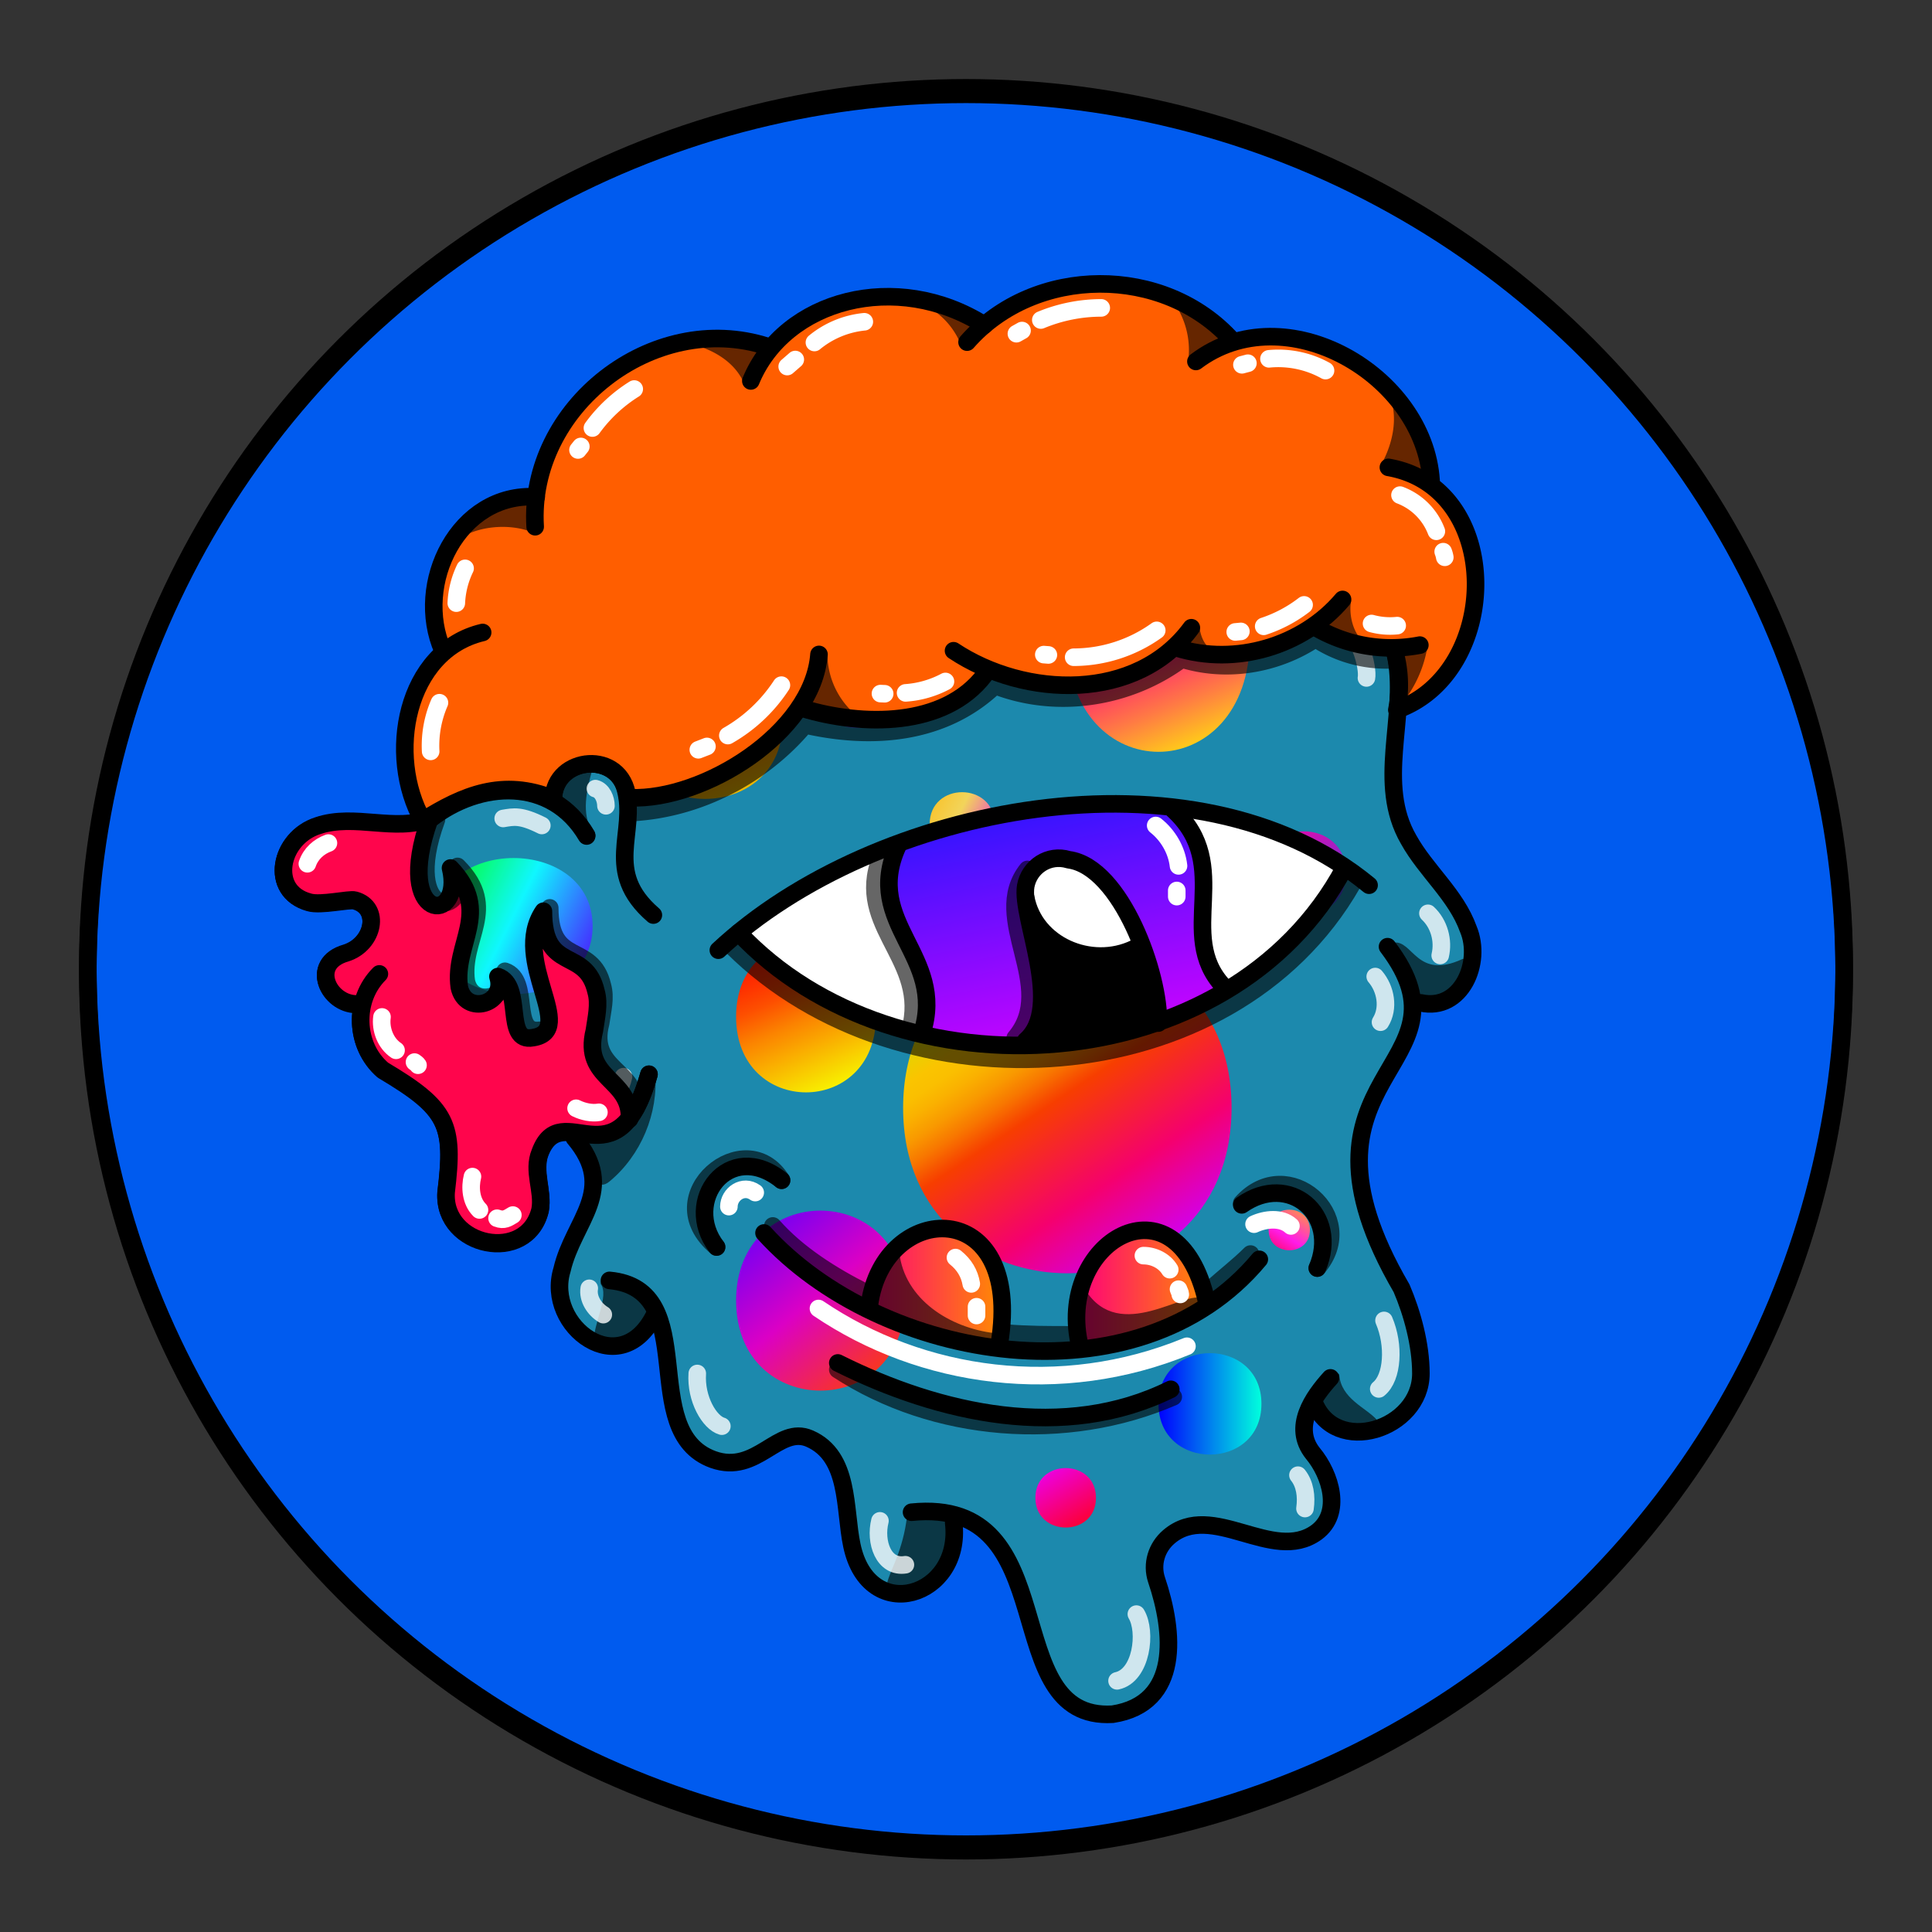 <svg version="1.1" id="Layer_1" xmlns="http://www.w3.org/2000/svg" x="0" y="0" viewBox="0 0 1100 1100" style="enable-background:new 0 0 1100 1100" xml:space="preserve" xmlns:xlink="http://www.w3.org/1999/xlink"><rect x="0" y="0" width="1100" height="1100" fill="#333333" stroke="none"/><style type="text/css">.st301{fill:#005BEF;stroke:#000000;stroke-width:10;stroke-linecap:round;stroke-linejoin:round;stroke-miterlimit:10;}</style><circle class="st301" cx="550" cy="553.7" r="500"/><defs><linearGradient id="a" x1="467.78" y1="347.4" x2="508.96" y2="422.3" gradientUnits="userSpaceOnUse"><stop offset="0" stop-color="#ff00f2"/><stop offset=".5" stop-color="#ac05ff"/><stop offset="1" stop-color="#0bf"/></linearGradient><linearGradient id="b" x1="625.23" y1="280.48" x2="689.78" y2="436.19" gradientUnits="userSpaceOnUse"><stop offset="0" stop-color="#00f"/><stop offset=".06" stop-color="#2c00ea"/><stop offset=".15" stop-color="#6b00cb"/><stop offset=".24" stop-color="#a000b2"/><stop offset=".32" stop-color="#c9009e"/><stop offset=".39" stop-color="#e70090"/><stop offset=".45" stop-color="#f90087"/><stop offset=".5" stop-color="#ff0084"/><stop offset=".58" stop-color="#ff2272"/><stop offset=".76" stop-color="#ff7a44"/><stop offset="1" stop-color="#fffb00"/></linearGradient><linearGradient id="c" x1="542.81" y1="533.18" x2="664.99" y2="716.92" gradientUnits="userSpaceOnUse"><stop offset="0" stop-color="#af0"/><stop offset=".25" stop-color="#fac400"/><stop offset=".29" stop-color="#fabf00"/><stop offset=".33" stop-color="#fab100"/><stop offset=".38" stop-color="#f99900"/><stop offset=".43" stop-color="#f87700"/><stop offset=".48" stop-color="#f74d00"/><stop offset=".5" stop-color="#f73e00"/><stop offset=".75" stop-color="#f5006e"/><stop offset="1" stop-color="#c0f"/></linearGradient><linearGradient id="d" x1="730.89" y1="463.6" x2="755.38" y2="535.72" gradientUnits="userSpaceOnUse"><stop offset="0" stop-color="#ff00a1"/><stop offset="1" stop-color="#0059ff"/></linearGradient><linearGradient id="e" x1="659.6" y1="799.3" x2="718.16" y2="799.3" gradientUnits="userSpaceOnUse"><stop offset="0" stop-color="#00f"/><stop offset="1" stop-color="#0fd"/></linearGradient><linearGradient id="f" x1="433.06" y1="520.57" x2="478.6" y2="623.4" gradientUnits="userSpaceOnUse"><stop offset="0" stop-color="#ff0900"/><stop offset=".1" stop-color="#ff0d00"/><stop offset=".2" stop-color="#fe1b00"/><stop offset=".31" stop-color="#fe3100"/><stop offset=".43" stop-color="#fd4f00"/><stop offset=".54" stop-color="#fb7600"/><stop offset=".58" stop-color="#fb8400"/><stop offset="1" stop-color="#f7ff00"/></linearGradient><linearGradient id="g" x1="514.44" y1="451.87" x2="573.27" y2="482.5" gradientUnits="userSpaceOnUse"><stop offset="0" stop-color="#ffb300"/><stop offset=".5" stop-color="#f2d45a"/><stop offset="1" stop-color="#e600ff"/></linearGradient><linearGradient id="h" x1="555.34" y1="254.67" x2="521.18" y2="370.89" gradientUnits="userSpaceOnUse"><stop offset="0" stop-color="#fffb00"/><stop offset=".05" stop-color="#f0fa0f"/><stop offset=".15" stop-color="#c9f736"/><stop offset=".3" stop-color="#89f176"/><stop offset=".47" stop-color="#32eacd"/><stop offset=".56" stop-color="#00e6ff"/><stop offset="1" stop-color="#6200ff"/></linearGradient><linearGradient id="i" x1="431.91" y1="482.9" x2="368.78" y2="334.62" gradientUnits="userSpaceOnUse"><stop offset="0" stop-color="#e1ff00"/><stop offset=".5" stop-color="#fa5700"/><stop offset="1" stop-color="#ff00f7"/></linearGradient><linearGradient id="j" x1="423.73" y1="687.79" x2="506.29" y2="788.25" gradientUnits="userSpaceOnUse"><stop offset="0" stop-color="#5900ff"/><stop offset=".5" stop-color="#db00c5"/><stop offset="1" stop-color="#ff4000"/></linearGradient><linearGradient id="k" x1="264.66" y1="609.94" x2="305.75" y2="609.94" gradientUnits="userSpaceOnUse"><stop offset="0" stop-color="#00f"/><stop offset="1" stop-color="#f0f"/></linearGradient><linearGradient id="l" x1="237.16" y1="499.87" x2="342.8" y2="552.28" gradientUnits="userSpaceOnUse"><stop offset="0" stop-color="#00ff04"/><stop offset=".06" stop-color="#01fe19"/><stop offset=".18" stop-color="#05fd50"/><stop offset=".34" stop-color="#0afaa8"/><stop offset=".5" stop-color="#0ff7ff"/><stop offset="1" stop-color="#5100ff"/></linearGradient><linearGradient id="m" x1="723.12" y1="717.37" x2="745.84" y2="681.95" gradientUnits="userSpaceOnUse"><stop offset="0" stop-color="#ff0037"/><stop offset=".39" stop-color="#ff1ce8"/><stop offset="1" stop-color="#ffc800"/></linearGradient><linearGradient id="n" x1="593.77" y1="831.53" x2="619.74" y2="874.05" gradientUnits="userSpaceOnUse"><stop offset="0" stop-color="#ea00ff"/><stop offset="1" stop-color="#ff0015"/></linearGradient></defs><g data-name="Layer 46"><path d="M531.7 209c-67.9 59.6-70.9 20.3-120.8 36.5-19.6 10.9-14.3 30.3-9.7 39.6 11.2 22.8-50.8 8.7-68.6 40.3-10.3 18.3.1 42.2-7.5 61.8s-33.8 34.7-36.8 52.2c-43.4 48.2-154 6.6-119.1 70.4 6.2 11.4 32.9-6.3 39.1 9.1 7 17.5-38.8 29.4-21.3 46.7 17.7 4.9 20.7 39.9 56.9 63.2 13.8 20 2.7 51.4 19.4 69.1 35.8 37.8 46.3-24.8 41.3-34.3 4.3-38.8 43.9-10.6 22.2 38.7-22.8 51.7 11.2 74 36.5 56.6 38.5-10.5-14.1 99.9 89.9 62.9 18.1.7 28 22.3 29.8 40.3 6.5 63 53.6 46.3 59.1 8 15.5-34.3 45.1 48.6 46.9 59.9 11.3 72.6 69.3 42 70.8 17.9 3.3-54.1-3.2-60.1 1.7-68.3 18.5-31.1 71 13.3 90.8-15.5 13.6-19.7-31.2-63.5 7.9-55.4 94 19.4 18.7-100.7 13.8-120.4-8.8-35.5 13.9-105.6 46.9-121.7 18.1-8.8 17.1-35.5 7.4-52.8s-24.9-30.6-31.4-48.9c-13.5-54.4 22.4-102.1-36-133.3a10.2 10.2 0 0 1-3.9-14.4c17.1-26.3 1.3-66.4-31.8-71.4-22.1-3.3-44.3 8.9-66.5 6.3-43.8-5.2-80.2-74.1-127-43.1Z" style="fill:#1c89ad"/><path d="M461.1 384.3c0-40.3 54-40.3 54 0s-54 40.4-54 0Z" style="fill:url(#a)"/><path d="M607.6 363.4c0-86.2 104-86.2 104 0s-104 86.2-104 0Z" style="fill:url(#b)"/><path d="M514.2 630.8c0-125.6 187-125.6 187 0s-187 125.5-187 0Z" style="fill:url(#c)"/><path d="M718.2 497.1c0-31.7 48.2-31.7 48.2 0s-48.2 31.7-48.2 0Z" style="fill:url(#d)"/><path d="M659.6 799.3c0-38.5 58.6-38.5 58.6 0s-58.6 38.5-58.6 0Z" style="fill:url(#e)"/><path d="M419.1 578.9c0-57.4 79.6-57.4 79.6 0s-79.6 57.4-79.6 0Z" style="fill:url(#f)"/><path d="M529.3 469.3c0-24.4 37-24.3 37 0s-37 24.3-37 0Z" style="fill:url(#g)"/><path d="M496.2 313c0-64.6 84-64.6 84 0s-84 64.6-84 0Z" style="fill:url(#h)"/><path d="M357.2 411.3c0-58.1 88.4-58.1 88.4 0s-88.4 58.1-88.4 0Z" style="fill:url(#i)"/><path d="M419.1 740.5c0-68.3 96-68.3 96 0s-96 68.4-96 0Z" style="fill:url(#j)"/><path d="M264.7 609.9c0-27 41.1-27 41.1 0s-41.1 27.1-41.1 0Z" style="fill:url(#k)"/><path d="M247.4 527.3c0-51.7 90-51.7 90 0s-90 51.6-90 0Z" style="fill:url(#l)"/><path d="M722.3 700.3c0-15.4 23.5-15.4 23.5 0s-23.5 15.4-23.5 0Z" style="fill:url(#m)"/><path d="M589.5 852.8c0-22.6 34.5-22.6 34.5 0s-34.5 22.5-34.5 0Z" style="fill:url(#n)"/></g><style>.st40{fill:none;stroke:#000;stroke-width:10;stroke-linecap:round;stroke-linejoin:round;stroke-miterlimit:10}.st98{opacity:.6;enable-background:new}</style><g id="Outline"><path class="st98" d="M793 537c-1 .7-1 2-.5 3 5 10 11 35 25 30 8-2 21-13 18-22.4-.5-1-2-2-3-1.5-26 12-28-11-39-9.4v.3zm-34 274.5c6 5 26 8 25-3-6-7-20.6-12-21.5-26C750 772 744 803 759 811.5zm-219.3 52s1 .5 1 .8c9 13.5-3 36-18 40-34 6-9-6-6-44 .3-5.3 22.3 2.7 23 3.2zM342 731c5 7-4 22-4 33 8 13 29.6-5 33-14.9 2-12-17-21-28-20.2-1 .1-1 1.1-1 2.1zm31-120.2c2 23-8 47-26 61.9-13 10.9-17.5-30.6-8-27.9 6 4.2 28-18.8 34-34zm-157-59.9c-8 6-17 3-25 1-11 5 4 20 13.5 16 5-4 12-9 12-15.7-.5-.2-1.5-.2-.5-1.3zM337 473c-6-10-3-23 0-34 0-1 0-2-.6-2-9-9-23 11-19.8 20.7C318 463 338 475 337 472.8v.2z"/><path class="st98" d="M326 392c-2 29 24 45 7 44-7 2-14 1-15 11-1 11-24 0-24.5-1.3C285 433 317 404.5 326 392zm103-118c-9.9-4-16-16-18-25-4-6-9.9 1-11 6-7 54 29.5 28 29 19zm293 9c16 21 29.5 12 40 20.7 3 4 1 9.6-1 14-3 9-13 9-20 4.1-14.5-5.8-22-22.2-19-38.8z"/><path class="st40" d="M347 729c53.5 5 15 86 59 102 25 9 37-19.8 55-11.9 23 10.1 19.6 40 24 60.7 9.6 46 63 29.6 58-12.8"/><path class="st40" d="M519 861c89-9 47.5 119 114.5 115 39-6 35-47 25-76.5-3-9 0-18.5 7-24.5 24.5-21 59 15.5 84-2.5 15-11 8-33-2-45-12-15 0-32 10-43"/><path class="st40" d="M790 539c53 69.8-64 71 8 194.5 6 14 11 32 11 48.5 0 32-49 47.5-61 16"/><path class="st40" d="M721 287c2 51 64 31 74 88 6 34-11.5 71 7 103 10 18 27 31.5 34 51 8 19-4 47-27 42"/><path class="st40" d="M407 290.6c-16-8-12-29.9-2-41 17-15 40.5-10 61-6 29.8 1 49-29 75-38 50-17 81 55 133 44 23-5 48-11 69 1 25 14 33 55 10 75"/><path class="st40" d="M428 278c-16 26.5-51 17.5-76 28.5-20 10.5-28 33-23 55 10 47-43 51-39 88m25 4.5c1.5-23 35-26 41-5 7 25-13 47 16 72"/><path class="st40" d="M334 476c-20-34-61-31.5-89-9.6-20 8-43-3-64 4-22 7-28 37-5 43.5 6.5 2 23-2 26-1 15 4 11 25-5 30-21 6-10 29 6 29"/><path class="st40" d="M216 554.5c-15 15-14 41 2 55 37 22 41 31 36 69.7-2 31 46 41 53.5 10 2-10.8-4-22 0-33 13-32 44 20 62-44.5"/><path class="st40" d="M327 647.9c25 29.7-.5 47-7 75-10 32.5 34 65 53 25"/><path d="M729 262.5c9 4 16 13 18 22.5m-193-68c12.5 2 24.5 8 34 16m9 9 3 3m-163 10c-5.5-.9-12 .6-15.5 4M362 319.6c-9 2-14 10.7-16 19M339 449c4 1 6 6 6 9.8M308.5 470c-12-6-16-5-22-4M175 492c1-4 5-7 9-7.5m38 89.5c-4 8 0 16 4 19.9m44 78.6c-1 6 1 15 9 18m76-77.5c-3 14-13 14.5-16 16m4.5 119.5c-5-3-9-9-8-15M397 782c-1 14.5 7 28 14 30m90 53.9c-3 12 2 27 14.5 25M636 957c14-3 17-28 11-38m96-60.1c1-7 0-14-4-19m46-49.1c8-6.5 9-25 3-39M786 582c5-8 3-19-3-26m37-12c2-8.5-.6-18-7-24m-56-169c18 6 22 30 21 35" style="opacity:.788;fill:none;stroke:#fff;stroke-width:10;stroke-linecap:round;stroke-linejoin:round;stroke-miterlimit:10;enable-background:new"/></g><style>.st231{fill:none;stroke:#000;stroke-width:10;stroke-linecap:round;stroke-linejoin:round;stroke-miterlimit:10}</style><g id="Layer_65"><path d="M356 639c8-18-17-27-19-43 7-59.6-10.7-35-28-65.1-7 17 17 81-13 55.1-7-6-2-19-8.5-26-42 42-9-38-27-59.4 1.5 26-36 17-15-35.1-108-4-96 43-63 50 19 4 37-17 24 21.7-13 8-32 15-12.5 30.9 23 14 3 28 29 44.6 32 18 36 34 30 68 1 14 15 25 29 25.8 39.6 3 9.5-50.6 37-61.3 11-2.2 29 7.8 37-6.2z" style="fill:#ff054c"/><path class="st231" d="M244.5 466.7c-20.9 59 19.9 60 12 27.5 24 25 1.5 43 5 67.8 3.5 16.5 27 9.8 22-6 15 5 3 38 19.9 34.8 26-4-13-44 6-72 0 36 24 19.8 30 45.9 2 7 0 15-1 22.1-7 28 21 27 20 50.4"/><path d="M313 516.9c0 34 24 19 30 44.3 2 7 0 14-1 21.3-7 27 21 26 20 48.6M248.5 466.7c-20.9 57 19.9 58 12 26.6 24 24 1.5 41 5 65.4 3.5 16 27 9 22-5.7 15 5 3 36 19.9 33.6" style="opacity:.6;stroke:#000;enable-background:new;fill:none;stroke-width:10;stroke-linecap:round;stroke-linejoin:round;stroke-miterlimit:10"/><path class="st231" d="M334 475.6c-20-34-61-31.5-89-9.6-20 8-43-3-64 4.1-22 7-28 37.5-5 43.5 6.5 2 23-2 26-1.1 15 4 11 25-5 30.1-21 6-10 29 6 29"/><path class="st231" d="M216 554.5c-15 15-14 41 2 54.6 37 22 40.7 30.9 36 69.7-2 31 46 41 53.5 10 2-10.8-4.5-22 0-32.7 12-32.5 44 20 62-44.5"/><path d="M269 669.9c-1.5 6-1 14 4 19m10 4.7c4 1.5 6 0 9-1.8m36-60.8c4 2 9 3 13 2.3M217.5 579c-1 7 2 15 8 19m10.5 6.7c.8.6 1.5 1 2 1.8M187 480c-5.5 2-10 6-12 11.8" style="stroke:#fff;fill:none;stroke-width:10;stroke-linecap:round;stroke-linejoin:round;stroke-miterlimit:10"/></g><style>.st40{fill:none;stroke:#000;stroke-width:10;stroke-linecap:round;stroke-linejoin:round;stroke-miterlimit:10}</style><g id="Buck_Teeth"><path d="M408 710c-35-29 16.5-71 37-38m262 13c26-29 68 8 43 37m-273 57.8c55 36 130 42 191 15.5M440 698c14 16 34 28.5 53 38m80 23c12 1 24 1 36 1m103-46c-7 7-15 13-22 19.5" style="opacity:.6;enable-background:new;fill:none;stroke:#000;stroke-width:10;stroke-linecap:round;stroke-linejoin:round;stroke-miterlimit:10"/><linearGradient id="SVGID_00000144308631695432882570000007628677700832790193_" gradientUnits="userSpaceOnUse" x1="615" y1="365.37" x2="685.95" y2="365.37" gradientTransform="matrix(1 0 0 -1 0 1100)"><stop offset="0" style="stop-color:#ff0378"/><stop offset="1" style="stop-color:#ff8903"/></linearGradient><path style="fill:url(#SVGID_00000144308631695432882570000007628677700832790193_)" d="M616 768c16-5 68-13 69.9-32.3C692 706 606.5 663 616 768z"/><linearGradient id="SVGID_00000051372725403280898550000008547425539188560257_" gradientUnits="userSpaceOnUse" x1="495" y1="367.694" x2="569" y2="367.694" gradientTransform="matrix(1 0 0 -1 0 1100)"><stop offset="0" style="stop-color:#ff0378"/><stop offset="1" style="stop-color:#ff8903"/></linearGradient><path style="fill:url(#SVGID_00000051372725403280898550000008547425539188560257_)" d="M496 744.4c14 4 68 35 73 12 0-78-60-68-73-12.4v.4z"/><path d="M512 713c3 27 29 43 54 46-2 1 .5 5-2 6.5s-106-5.6-52-52.5zm106 21.5c19.6 31 57.5-1 67 5 2 13.5-97 59.5-67-5z" style="opacity:.6;enable-background:new"/><path class="st40" d="M435 702c67 74 213 98 282 15m-10-31c27-19 56 5.5 43 36m-342-12c-20-26 7-62 37-38"/><path class="st40" d="M495 743c8-59.8 88-63 74 22m46 2c-15-59.8 55-101 72-26m-210 35c58 29 129 45 189.6 15"/><path d="M544 716c5 4 8 9 9 15m3 18v-5m95-29.1c6 0 12 3 15 8m6 14.1c0-1-.7-2-1-3m-205 11c59 40 138 51 209.8 21.5M714 697c6.5-3 15.5-4 21 1m-320-11c0-7 8-13 15-8" style="fill:none;stroke:#fff;stroke-width:10;stroke-linecap:round;stroke-linejoin:round;stroke-miterlimit:10"/></g><style>.st40,.st68{fill:none;stroke-width:10;stroke-linecap:round;stroke-linejoin:round;stroke-miterlimit:10;stroke:#000}.st68{opacity:.6;enable-background:new}.st102{fill:#fff}</style><g id="all_seeing"><path class="st102" d="M764 494c-106-69-252-35.5-344.5 38C509 624 704 617 764 494z"/><linearGradient id="SVGID_00000154406609517563783580000003077220973173026472_" gradientUnits="userSpaceOnUse" x1="576.467" y1="996.091" x2="618.467" y2="789.095" gradientTransform="matrix(1 0 0 -1 0 1410)"><stop offset="0" style="stop-color:#001aff"/><stop offset="1" style="stop-color:#e600ff"/></linearGradient><path style="fill:url(#SVGID_00000154406609517563783580000003077220973173026472_)" d="M671 464.4c-43-9.5-199-12-159.6 59.5 29.8 54 4 62 21 66 51 12 124 4 164-28C671 535 698 508 671 464v.4z"/><path d="M592 532c3 20.5 2 40.6-2 60.6 18 2 37-3 54-6 24-4 12-34 6-48.5-25 11.9-54-6.6-58-6.5v.4z"/><path class="st102" d="M591 495c-22.5 32 39 69.5 57 40-2-22-34-61-57-40.4v.4z"/><path class="st40" d="M779.5 504C680 422 498 458 409 541"/><path class="st40" d="M420.5 531c90 96 280 85 345-37"/><path class="st40" d="M511 482c-19.8 44 28 62 14 106m143-127c35 32 1 71 28.5 100.5m-112.5 31c22-19-3-70 0-88 2-11 13-18.5 24.5-15 29.9 4 52 66 51 93"/><path class="st40" d="M584 511c5 27 37 41 62 29"/><path class="st68" d="M417 539c96 95.5 284 85 353-36"/><path class="st68" d="M503 485c-19 40 24 59 16 98m66-88c-22.5 28 18 66.5-7 96"/><path d="M658 470c7 5.5 12 14 13 23m-1 14v3.5" style="fill:none;stroke:#fff;stroke-width:10;stroke-linecap:round;stroke-linejoin:round;stroke-miterlimit:10"/></g><defs><style>.zbh-2{fill:none;stroke-linecap:round;stroke-linejoin:round;stroke-width:10px;stroke:#000}</style></defs><path d="M357.3 453.9c38.6 2 75-22.4 99.5-51.8 36 15 77.1 7.7 106.9-18.6 35.3 9.6 78.1 10 106.7-15.6 25.8 8.2 55.4 3.6 78.2-11.2 13.7 7.9 29.3 12.5 44.9 14.4 5 9.7 2.2 21.7 5.1 32 50.5-20.7 54.9-96.4 15.3-130.4-7.4-53-59.9-90.3-113.1-79-39.7-40.8-96.6-35.9-143.6-10-45.6-24.8-82-17.6-121.6 13.4-60.9-16.5-119.9 24.2-131.3 85.2-41.6 3.5-71.1 47.4-52 86.8-20.1 26.5-28.6 64.7-11.7 94.9 21.9-13 47.9-18.8 72.3-10.7 6.9-22.4 39.3-25 44.4.6Z" style="fill:#ff5e00"/><path class="zbh-2" d="M466.3 372.6c-3.4 44.7-65.7 83.2-107.4 81.6"/><path class="zbh-2" d="M560.5 384.4c-22.9 29.9-69.5 29.2-103.3 19m221.1-46c-31 42.4-94.7 40.2-135.4 13.1m127.1-1.6c33.4 10.4 71.9-.9 94.4-27.6"/><path class="zbh-2" d="M748.3 356.8a85.4 85.4 0 0 0 60.1 10.5"/><path class="zbh-2" d="M790.5 266.1c66.3 11.6 64.4 116.9 4.8 138.1a71.2 71.2 0 0 0-1.3-33.4"/><path class="zbh-2" d="M814.8 273.6c-3.9-60.2-83-106.3-133.9-67.8"/><path class="zbh-2" d="M701.8 194.1c-38.8-43.6-112.8-43.2-151.2.7"/><path class="zbh-2" d="M560.5 185.1c-49.9-31.6-113.8-14.7-133 31.8"/><path class="zbh-2" d="M436.8 197.2c-64.9-20.9-136.3 34.6-132.1 102.7"/><path class="zbh-2" d="M305.3 282.9c-44.3-2.7-69.9 49.5-53.2 87.4"/><path class="zbh-2" d="M274.8 360.1c-44 10.4-55 70-34.1 107.1 23.1-14.5 45.6-24.2 74.4-12.4.4-24.3 39.2-28.5 42.2-.6"/><path d="M797.1 281.9a35.6 35.6 0 0 1 20.7 20.6m3.9 11.6a16.8 16.8 0 0 1 .9 3.2M754.7 211a55.5 55.5 0 0 0-32.2-6.7m-12 2.5-3.4.9M627 175.3a90.3 90.3 0 0 0-34.4 6.9m-10.7 6-3.2 1.8m-86.6-6.8a52.9 52.9 0 0 0-28.4 11.8m-10.9 9.7-4.6 4m-87.1 12.8a85.4 85.4 0 0 0-23.8 22.2m-6.6 10.5-1.6 2m-64.3 67.4a50.4 50.4 0 0 0-5 19.8m-9.6 56.7a61.4 61.4 0 0 0-5 27.7m199.7-37.7a89.2 89.2 0 0 1-30.5 28.7m-11.9 6.2-4.9 1.9M538.3 388a56.5 56.5 0 0 1-22.7 6.5m-11.9.5-2.4-.1m157.3-36a81.4 81.4 0 0 1-47.3 15.3m-14.4-1.3-2.6-.2m125.2-16.1a77.1 77.1 0 0 0 23-12.2m-39.2 15.4 3.2-.3m74.4-4.5a39.9 39.9 0 0 0 14.6 1.2" style="stroke:#fff;fill:none;stroke-linecap:round;stroke-linejoin:round;stroke-width:10px"/><path d="M360.3 462.6c37.6-2.2 73.7-20.9 98-49.9 37.5 8.6 78.6 5.9 108.2-22.4 34.9 13.6 76 7.5 106.4-15.1 25.1 7.9 53.7 3.4 76.1-11.6a72.5 72.5 0 0 0 41.9 12.1" style="opacity:.6;stroke:#000;fill:none;stroke-linecap:round;stroke-linejoin:round;stroke-width:10px"/><path d="M812.6 368.9a69.1 69.1 0 0 1-14.2 31.4c.3-10.1.6-20.3-2.6-29.8m-9.2-106.3c6.4-11.8 9.6-26.3 4.6-39.1 7 1.3 21.6 27.2 21.9 47.7m-136.5-68a47.1 47.1 0 0 0-9.2-33.9c13 3.6 26.1 12 33.5 23.2m-153.7 2.4A43.3 43.3 0 0 0 525 173c11.6 2.9 23.8 6.1 32.7 14.1m-133.8 31.8c-5.5-13.7-20-21.2-33.9-23.8 14.4-2 34.6-2.2 45.7 4.5m-133 103.3c-13.1-5.1-31.4-3.5-42.7 4.8 11.3-12.8 26.9-24 44.6-23.5m166.5 87.1a45.8 45.8 0 0 0 17.7 37c-9.7-4.3-20.6-2.4-30.6-4.9m224.7-46.9c.5 5.6 2.9 11.6 8.2 14.3a116.8 116.8 0 0 1-16.7-4.3m94.9-24.6c-1.5 8 1 18.5 7.2 23.8-8-4.5-18.5-2.5-25.5-8.9" style="opacity:.6"/><circle cx="550" cy="550" r="500" style="fill:none;stroke:#000;stroke-width:10;stroke-linecap:round;stroke-linejoin:round;stroke-miterlimit:10"/></svg>